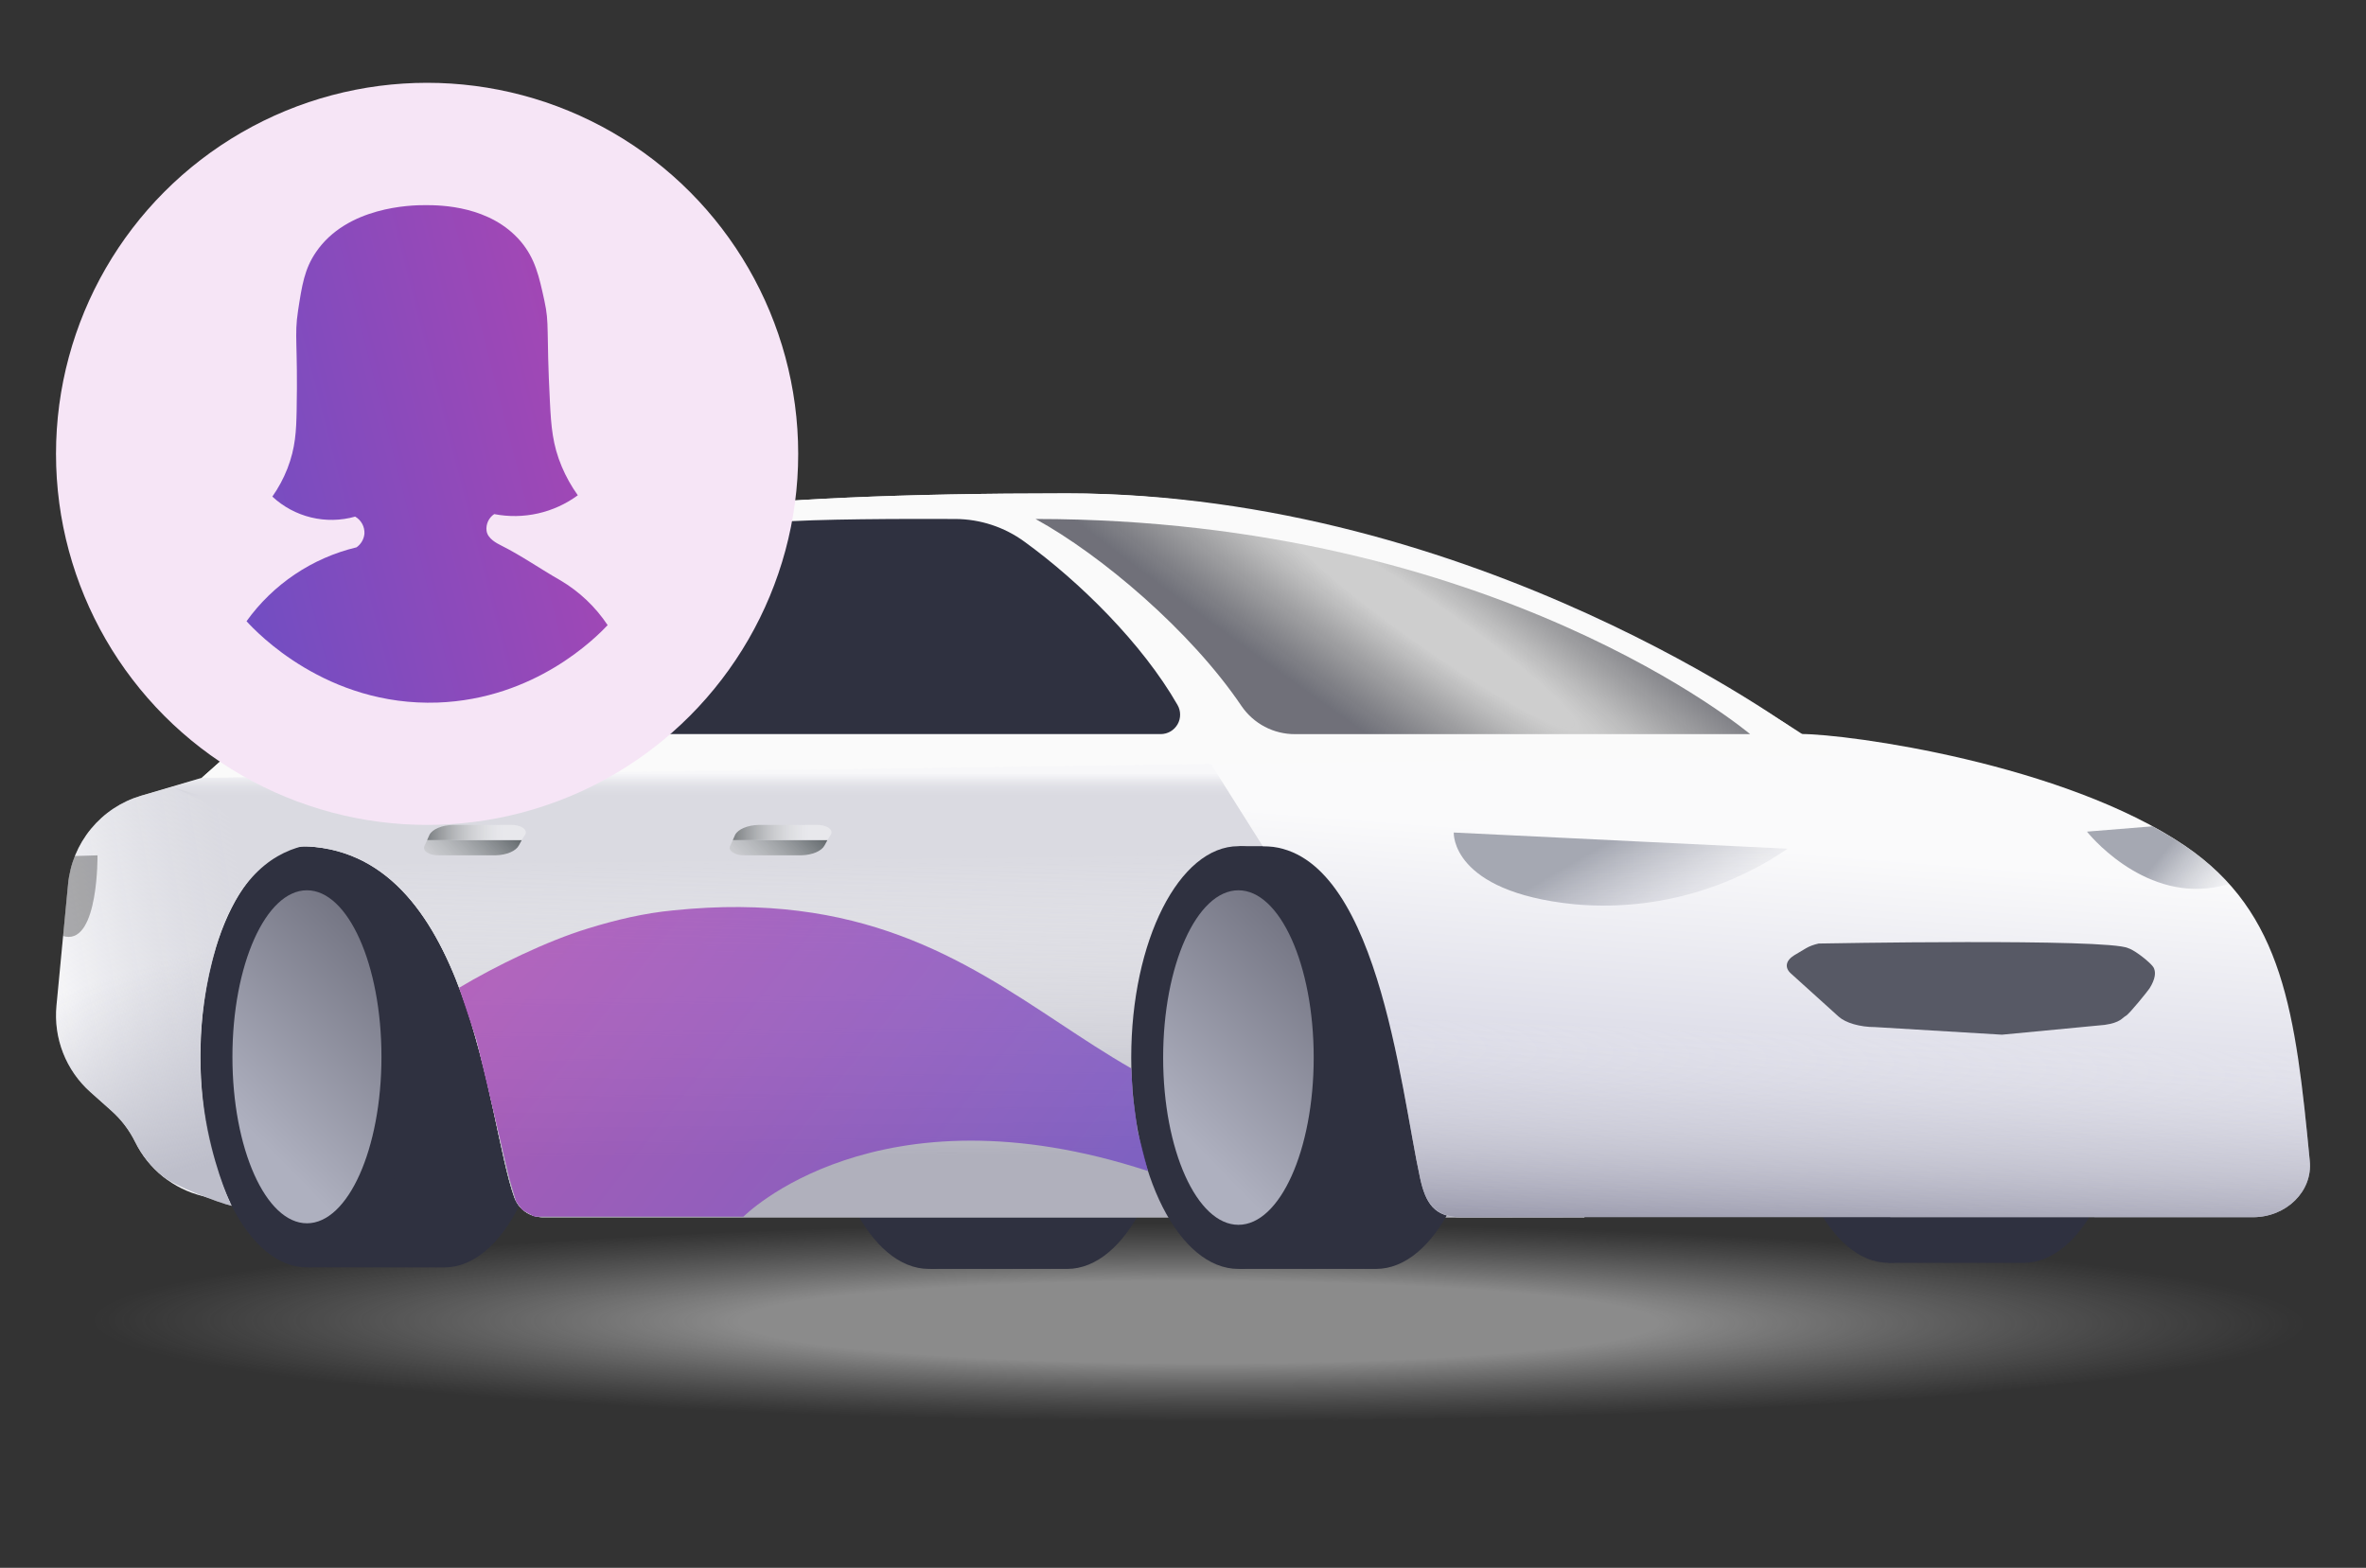 <svg width="169" height="112" viewBox="0 0 169 112" fill="none" xmlns="http://www.w3.org/2000/svg">
    <rect x="0" y="0" width="169" height="112" fill="#333333" stroke="none"/>
    <defs>
        <radialGradient id="paint0_radial_3616_12135" cx="0" cy="0" r="1" gradientUnits="userSpaceOnUse" gradientTransform="translate(85.632 94.448) rotate(90.12) scale(7.102 79.818)">
            <stop offset="0.414" stop-color="#C8C8C8" stop-opacity="0.59"/>
            <stop offset="1" stop-color="#9E9E9E" stop-opacity="0"/>
        </radialGradient>
        <linearGradient id="paint1_linear_3616_12135" x1="27.982" y1="64.366" x2="14.644" y2="77.545" gradientUnits="userSpaceOnUse">
            <stop offset="0.099" stop-color="#717280"/>
            <stop offset="1" stop-color="#AEB0BF"/>
        </linearGradient>
        <linearGradient id="paint2_linear_3616_12135" x1="-0.834" y1="62.078" x2="21.272" y2="58.385" gradientUnits="userSpaceOnUse">
            <stop offset="0.131" stop-color="#C4C5D0" stop-opacity="0"/>
            <stop offset="0.789" stop-color="#DADAE1"/>
        </linearGradient>
        <linearGradient id="paint3_linear_3616_12135" x1="6.879" y1="67.618" x2="12.69" y2="85.433" gradientUnits="userSpaceOnUse">
            <stop offset="0.131" stop-color="#C4C5D0" stop-opacity="0"/>
            <stop offset="0.921" stop-color="#BDBECA"/>
        </linearGradient>
        <linearGradient id="paint4_linear_3616_12135" x1="63.853" y1="53.279" x2="63.853" y2="80.491" gradientUnits="userSpaceOnUse">
            <stop offset="0.073" stop-color="#C4C5D0" stop-opacity="0"/>
            <stop offset="0.131" stop-color="#DADAE1"/>
        </linearGradient>
        <linearGradient id="paint5_linear_3616_12135" x1="63.853" y1="53.28" x2="64.396" y2="102.597" gradientUnits="userSpaceOnUse">
            <stop offset="0.158" stop-color="white" stop-opacity="0"/>
            <stop offset="0.593" stop-color="#B0B0BC"/>
        </linearGradient>
        <linearGradient id="paint6_linear_3616_12135" x1="94.579" y1="64.37" x2="81.179" y2="77.683" gradientUnits="userSpaceOnUse">
            <stop offset="0.099" stop-color="#717280"/>
            <stop offset="1" stop-color="#AEB0BF"/>
        </linearGradient>
        <linearGradient id="paint7_linear_3616_12135" x1="100.3" y1="77.503" x2="102.208" y2="52.742" gradientUnits="userSpaceOnUse">
            <stop stop-color="#D5D5E3"/>
            <stop offset="0.758" stop-color="#FAFAFB"/>
        </linearGradient>
        <linearGradient id="paint8_linear_3616_12135" x1="116.54" y1="88.257" x2="117.528" y2="61.64" gradientUnits="userSpaceOnUse">
            <stop stop-color="#9191A5"/>
            <stop offset="0.563" stop-color="#FAFAFA" stop-opacity="0"/>
        </linearGradient>
        <linearGradient id="paint9_linear_3616_12135" x1="135.344" y1="60.856" x2="127.408" y2="47.225" gradientUnits="userSpaceOnUse">
            <stop offset="0.138" stop-color="#C4C5D0" stop-opacity="0"/>
            <stop offset="0.692" stop-color="#A5A8B2"/>
        </linearGradient>
        <linearGradient id="paint10_linear_3616_12135" x1="164.008" y1="60.014" x2="155.297" y2="52.789" gradientUnits="userSpaceOnUse">
            <stop offset="0.086" stop-color="#C4C7D0" stop-opacity="0"/>
            <stop offset="0.594" stop-color="#A5A8B2"/>
        </linearGradient>
        <linearGradient id="paint11_linear_3616_12135" x1="36.367" y1="53.823" x2="24.691" y2="65.936" gradientUnits="userSpaceOnUse">
            <stop offset="0.13" stop-color="#333B3F"/>
            <stop offset="0.726" stop-color="white" stop-opacity="0.38"/>
        </linearGradient>
        <linearGradient id="paint12_linear_3616_12135" x1="29.413" y1="59.689" x2="38.375" y2="59.743" gradientUnits="userSpaceOnUse">
            <stop offset="0.13" stop-color="#7D8184"/>
            <stop offset="0.726" stop-color="white" stop-opacity="0.38"/>
        </linearGradient>
        <linearGradient id="paint13_linear_3616_12135" x1="58.201" y1="53.823" x2="46.525" y2="65.936" gradientUnits="userSpaceOnUse">
            <stop offset="0.13" stop-color="#333B3F"/>
            <stop offset="0.726" stop-color="white" stop-opacity="0.38"/>
        </linearGradient>
        <linearGradient id="paint14_linear_3616_12135" x1="51.247" y1="59.689" x2="60.209" y2="59.743" gradientUnits="userSpaceOnUse">
            <stop offset="0.13" stop-color="#7D8184"/>
            <stop offset="0.726" stop-color="white" stop-opacity="0.38"/>
        </linearGradient>
        <radialGradient id="paint15_radial_3616_12135" cx="0" cy="0" r="1" gradientUnits="userSpaceOnUse" gradientTransform="translate(102.308 44.806) rotate(125.028) scale(14.194 116.432)">
            <stop offset="0.104" stop-color="#303030" stop-opacity="0.27"/>
            <stop offset="0.629" stop-color="#4D4E59"/>
        </radialGradient>
        <linearGradient id="paint16_linear_3616_12135" x1="17.61" y1="50.2" x2="61.965" y2="38.834" gradientUnits="userSpaceOnUse">
            <stop stop-color="#6F4EC3"/>
            <stop offset="1" stop-color="#C243AC"/>
        </linearGradient>
        <linearGradient id="paint17_linear_3616_12135" x1="81.998" y1="86.915" x2="26.239" y2="43.109" gradientUnits="userSpaceOnUse">
            <stop stop-color="#6F4EC3"/>
            <stop offset="1" stop-color="#C243AC"/>
        </linearGradient>
    </defs>
<path d="M85.632 101.509C129.458 101.509 164.985 98.348 164.985 94.448C164.985 90.549 129.458 87.388 85.632 87.388C41.807 87.388 6.279 90.549 6.279 94.448C6.279 98.348 41.807 101.509 85.632 101.509Z" fill="url(#paint0_radial_3616_12135)"/>
<path d="M76.22 90.648C80.428 90.648 83.841 83.888 83.841 75.549C83.841 67.209 80.428 60.449 76.22 60.449H66.46V90.648H76.22Z" fill="#2F3140"/>
<path d="M66.353 90.648C70.553 90.648 73.957 83.888 73.957 75.549C73.957 67.209 70.553 60.449 66.353 60.449C62.153 60.449 58.749 67.209 58.749 75.549C58.749 83.888 62.153 90.648 66.353 90.648Z" fill="#2F3140"/>
<path d="M144.546 90.213C148.698 90.213 152.062 83.551 152.062 75.331C152.062 67.112 148.711 60.449 144.546 60.449H134.898V90.213H144.546Z" fill="#2F3140"/>
<path d="M134.898 90.213C139.037 90.213 142.393 83.55 142.393 75.331C142.393 67.112 139.037 60.449 134.898 60.449C130.758 60.449 127.402 67.112 127.402 75.331C127.402 83.55 130.758 90.213 134.898 90.213Z" fill="#2F3140"/>
<path d="M20.598 86.953L14.473 85.443C13.437 85.19 12.468 84.713 11.636 84.045C10.804 83.377 10.129 82.535 9.657 81.577C9.239 80.733 8.663 79.977 7.959 79.351L6.453 78.011C5.593 77.245 4.926 76.288 4.506 75.216C4.085 74.145 3.924 72.989 4.033 71.843L4.861 63.173C4.999 61.719 5.569 60.34 6.498 59.213C7.426 58.085 8.671 57.262 10.071 56.847L14.45 55.555L30.245 54.428L20.598 86.953Z" fill="#F7F7F9"/>
<path d="M31.738 90.539C35.917 90.539 39.305 83.803 39.305 75.494C39.305 67.185 35.917 60.449 31.738 60.449H22.033V90.539H31.738Z" fill="#2F3140"/>
<path d="M21.922 90.539C26.122 90.539 29.526 83.803 29.526 75.494C29.526 67.185 26.122 60.449 21.922 60.449C17.723 60.449 14.318 67.185 14.318 75.494C14.318 83.803 17.723 90.539 21.922 90.539Z" fill="#2F3140"/>
<path d="M21.924 87.388C24.864 87.388 27.247 82.063 27.247 75.493C27.247 68.924 24.864 63.599 21.924 63.599C18.985 63.599 16.602 68.924 16.602 75.493C16.602 82.063 18.985 87.388 21.924 87.388Z" fill="url(#paint1_linear_3616_12135)"/>
<path d="M113.175 86.952L128.615 52.445C128.615 52.445 105.513 35.246 76.2 35.246C28.691 35.246 30.323 41.65 14.425 55.554L21.365 60.449C33.712 60.449 34.741 80.02 36.735 85.525C36.882 85.943 37.156 86.304 37.517 86.559C37.878 86.815 38.31 86.952 38.753 86.952H113.175Z" fill="#F7F7F9"/>
<path d="M16.547 86.139C15.51 85.886 12.468 84.713 11.636 84.044C10.804 83.376 10.129 82.534 9.657 81.577C9.239 80.732 8.663 79.976 7.959 79.35L6.453 78.01C5.593 77.245 4.926 76.287 4.506 75.216C4.085 74.144 3.924 72.989 4.033 71.843L4.861 63.172C4.999 61.719 5.569 60.34 6.498 59.212C7.426 58.085 8.671 57.261 10.071 56.847L12.31 56.212L26.486 60.774C26.486 60.774 18.502 57.352 15.46 67.564C12.31 78.372 16.547 86.139 16.547 86.139Z" fill="url(#paint2_linear_3616_12135)"/>
<path d="M16.547 86.139C15.51 85.886 12.468 84.713 11.636 84.044C10.804 83.376 10.129 82.534 9.657 81.577C9.239 80.732 8.663 79.976 7.959 79.35L6.453 78.01C5.593 77.245 4.926 76.287 4.506 75.216C4.085 74.144 3.924 72.989 4.033 71.843L4.861 63.172C4.999 61.719 5.569 60.34 6.498 59.212C7.426 58.085 8.671 57.261 10.071 56.847L12.31 56.212L26.486 60.774C26.486 60.774 18.556 57.407 15.406 67.672C12.364 77.829 16.547 86.139 16.547 86.139Z" fill="url(#paint3_linear_3616_12135)"/>
<path d="M113.174 86.953L95.79 54.42L14.425 55.555L12.309 56.212L21.365 60.45C33.712 60.45 34.74 80.021 36.734 85.526C36.882 85.944 37.155 86.305 37.517 86.56C37.878 86.816 38.31 86.953 38.752 86.953H113.174Z" fill="url(#paint4_linear_3616_12135)"/>
<path d="M113.174 86.953L95.952 54.746L14.425 55.555L12.309 56.213L21.365 60.45C33.712 60.45 34.74 80.021 36.734 85.527C36.882 85.944 37.155 86.305 37.517 86.561C37.878 86.816 38.31 86.953 38.752 86.953H113.174Z" fill="url(#paint5_linear_3616_12135)"/>
<path d="M98.282 90.648C102.487 90.648 105.893 83.888 105.893 75.549C105.893 67.209 102.487 60.449 98.282 60.449H88.513V90.648H98.282Z" fill="#2F3140"/>
<path d="M88.46 90.648C92.69 90.648 96.118 83.888 96.118 75.549C96.118 67.209 92.69 60.449 88.46 60.449C84.231 60.449 80.802 67.209 80.802 75.549C80.802 83.888 84.231 90.648 88.46 90.648Z" fill="#2F3140"/>
<path d="M88.459 87.497C91.429 87.497 93.836 82.147 93.836 75.548C93.836 68.948 91.429 63.599 88.459 63.599C85.489 63.599 83.082 68.948 83.082 75.548C83.082 82.147 85.489 87.497 88.459 87.497Z" fill="url(#paint6_linear_3616_12135)"/>
<path d="M101.441 84.184C100.018 77.721 98.352 60.449 90.198 60.449L85.147 52.434H128.618C132.07 52.434 147.404 54.554 156.094 60.438C163.113 65.191 163.976 72.407 164.985 82.949C165.194 85.101 163.31 86.949 160.93 86.953C140.949 86.953 113.178 86.926 104.374 86.954C102.431 86.974 101.823 85.914 101.441 84.184Z" fill="url(#paint7_linear_3616_12135)"/>
<path d="M101.441 84.184C100.018 77.721 98.352 60.449 90.198 60.449L85.147 52.434H128.618C132.07 52.434 147.404 54.554 156.094 60.438C163.113 65.191 163.976 72.407 164.985 82.949C165.194 85.101 163.31 86.949 160.93 86.953C140.949 86.953 113.232 86.926 104.428 86.954C102.485 86.974 101.823 85.914 101.441 84.184Z" fill="url(#paint8_linear_3616_12135)"/>
<path d="M127.683 60.631L103.84 59.473C103.84 59.473 103.595 63.697 112.431 64.596C117.821 65.09 123.215 63.688 127.683 60.631Z" fill="url(#paint9_linear_3616_12135)"/>
<path opacity="0.3" d="M4.857 63.169C4.923 62.476 5.089 61.796 5.349 61.151L6.965 61.103C6.965 61.103 7.04 67.303 4.699 66.912C4.634 66.901 4.569 66.885 4.506 66.865L4.857 63.169Z" fill="black"/>
<path d="M153.742 59.03C154.547 59.462 155.33 59.934 156.087 60.445C157.238 61.218 158.291 62.128 159.22 63.157C158.887 63.25 158.549 63.327 158.208 63.385C152.915 64.296 149.068 59.409 149.068 59.409L153.742 59.03Z" fill="url(#paint10_linear_3616_12135)"/>
<path d="M37.268 60.015H30.512L30.339 60.392C30.285 60.475 30.271 60.563 30.296 60.65C30.322 60.736 30.387 60.818 30.486 60.888C30.585 60.958 30.714 61.014 30.863 61.051C31.012 61.088 31.176 61.105 31.34 61.1H35.408C35.789 61.09 36.154 61.017 36.451 60.89C36.749 60.762 36.963 60.588 37.064 60.392L37.268 60.015Z" fill="url(#paint11_linear_3616_12135)"/>
<path d="M30.51 60.015H37.266L37.505 59.638C37.559 59.555 37.574 59.466 37.548 59.379C37.522 59.293 37.456 59.211 37.356 59.141C37.255 59.071 37.124 59.015 36.972 58.978C36.821 58.941 36.655 58.924 36.489 58.929H32.356C31.97 58.939 31.599 59.012 31.297 59.14C30.995 59.267 30.777 59.441 30.675 59.638L30.51 60.015Z" fill="url(#paint12_linear_3616_12135)"/>
<path d="M59.102 60.015H52.346L52.173 60.392C52.12 60.475 52.105 60.563 52.13 60.65C52.156 60.736 52.221 60.818 52.32 60.888C52.419 60.958 52.548 61.014 52.697 61.051C52.846 61.088 53.01 61.105 53.174 61.1H57.242C57.623 61.09 57.988 61.017 58.285 60.89C58.583 60.762 58.797 60.588 58.898 60.392L59.102 60.015Z" fill="url(#paint13_linear_3616_12135)"/>
<path d="M52.344 60.015H59.1L59.339 59.638C59.393 59.555 59.408 59.466 59.382 59.379C59.356 59.293 59.29 59.211 59.19 59.141C59.089 59.071 58.958 59.015 58.806 58.978C58.655 58.941 58.489 58.924 58.323 58.929H54.191C53.804 58.939 53.433 59.012 53.131 59.14C52.829 59.267 52.611 59.441 52.509 59.638L52.344 60.015Z" fill="url(#paint14_linear_3616_12135)"/>
<path d="M130.985 53.984C130.985 53.984 105.513 35.246 76.2 35.246C28.691 35.246 30.323 41.65 14.425 55.554L130.985 53.984Z" fill="#FAFAFA"/>
<path opacity="0.8" d="M125.01 52.445H92.5C91.748 52.448 91.007 52.267 90.341 51.917C89.676 51.568 89.106 51.06 88.681 50.439C85.064 45.079 78.66 39.649 73.966 37.075C106.834 37.075 125.01 52.445 125.01 52.445Z" fill="url(#paint15_radial_3616_12135)"/>
<path d="M73.162 38.687C77.103 41.541 81.588 45.962 84.106 50.356C84.228 50.566 84.293 50.804 84.294 51.047C84.296 51.289 84.234 51.528 84.114 51.739C83.994 51.949 83.822 52.125 83.613 52.249C83.404 52.372 83.166 52.438 82.924 52.441H29.646C23.994 52.441 25.87 38.364 55.392 37.308C58.175 37.067 64.661 37.059 68.248 37.075C70.014 37.084 71.734 37.648 73.162 38.687Z" fill="#2F3140"/>
<path d="M152.015 67.735C152.351 67.843 152.781 68.166 152.995 68.327C153.209 68.488 153.809 68.979 153.864 69.196C153.972 69.468 153.978 69.904 153.538 70.608C153.436 70.771 152.094 72.436 151.854 72.564C151.575 72.712 151.474 73.052 150.333 73.215L142.999 73.915L133.935 73.372C133.385 73.372 132.866 73.296 132.407 73.164C131.947 73.032 131.574 72.844 131.328 72.621L127.951 69.569C127.707 69.362 127.597 69.126 127.635 68.889C127.673 68.653 127.857 68.427 128.164 68.239L129.01 67.735C129.249 67.594 129.555 67.481 129.905 67.403C129.905 67.403 150.566 67.018 152.015 67.735Z" fill="#575965"/>
<ellipse cx="30.507" cy="32.422" rx="26.507" ry="26.507" fill="#F6E5F6"/>
<path d="M17.61 44.378C19.511 41.73 22.301 39.857 25.468 39.099C25.626 38.987 25.758 38.842 25.855 38.675C25.952 38.508 26.012 38.322 26.031 38.129C26.044 37.883 25.99 37.639 25.873 37.423C25.756 37.207 25.581 37.027 25.368 36.905C24.342 37.195 23.259 37.216 22.224 36.965C21.188 36.715 20.233 36.201 19.453 35.475C19.889 34.856 20.248 34.188 20.525 33.484C21.113 31.988 21.16 30.737 21.188 29.352C21.283 24.5 21.01 24.028 21.288 22.206C21.567 20.383 21.745 19.224 22.564 18.02C24.768 14.775 29.305 14.645 30.414 14.655C31.476 14.655 35.024 14.695 37.193 17.246C38.23 18.47 38.511 19.76 38.885 21.479C39.259 23.198 39.008 23.442 39.282 28.753C39.369 30.45 39.465 31.77 40.128 33.338C40.433 34.059 40.817 34.745 41.272 35.382C40.423 36.005 39.455 36.447 38.428 36.678C37.4 36.909 36.336 36.926 35.302 36.726C35.108 36.854 34.954 37.034 34.858 37.245C34.761 37.456 34.725 37.69 34.755 37.92C34.835 38.496 35.508 38.818 35.799 38.968C37.261 39.7 38.606 40.65 40.03 41.459C41.381 42.258 42.535 43.351 43.404 44.659C42.54 45.569 38.222 49.938 31.26 50.189C23.322 50.465 18.321 45.162 17.61 44.378Z" fill="url(#paint16_linear_3616_12135)"/>
<path opacity="0.8" fill-rule="evenodd" clip-rule="evenodd" d="M41.97 66.336C39.082 67.215 35.396 69.006 32.791 70.565L34.04 74.313L35.398 80.016L36.376 84.144L36.865 85.828L37.299 86.425L38.168 86.914H39.145C39.145 86.914 39.144 86.914 39.144 86.915L53.103 86.915C53.103 86.915 62.574 77.303 81.998 83.656C81.591 82.108 81.591 82.094 81.591 82.081C81.591 82.068 81.591 82.054 81.224 80.662C81.229 80.664 81.234 80.666 81.239 80.668L80.913 78.224L80.805 76.323C79.065 75.326 77.383 74.215 75.677 73.088C68.746 68.512 61.406 63.666 48.114 65.031C46.019 65.23 43.98 65.712 41.97 66.336Z" fill="url(#paint17_linear_3616_12135)"/>
</svg>
